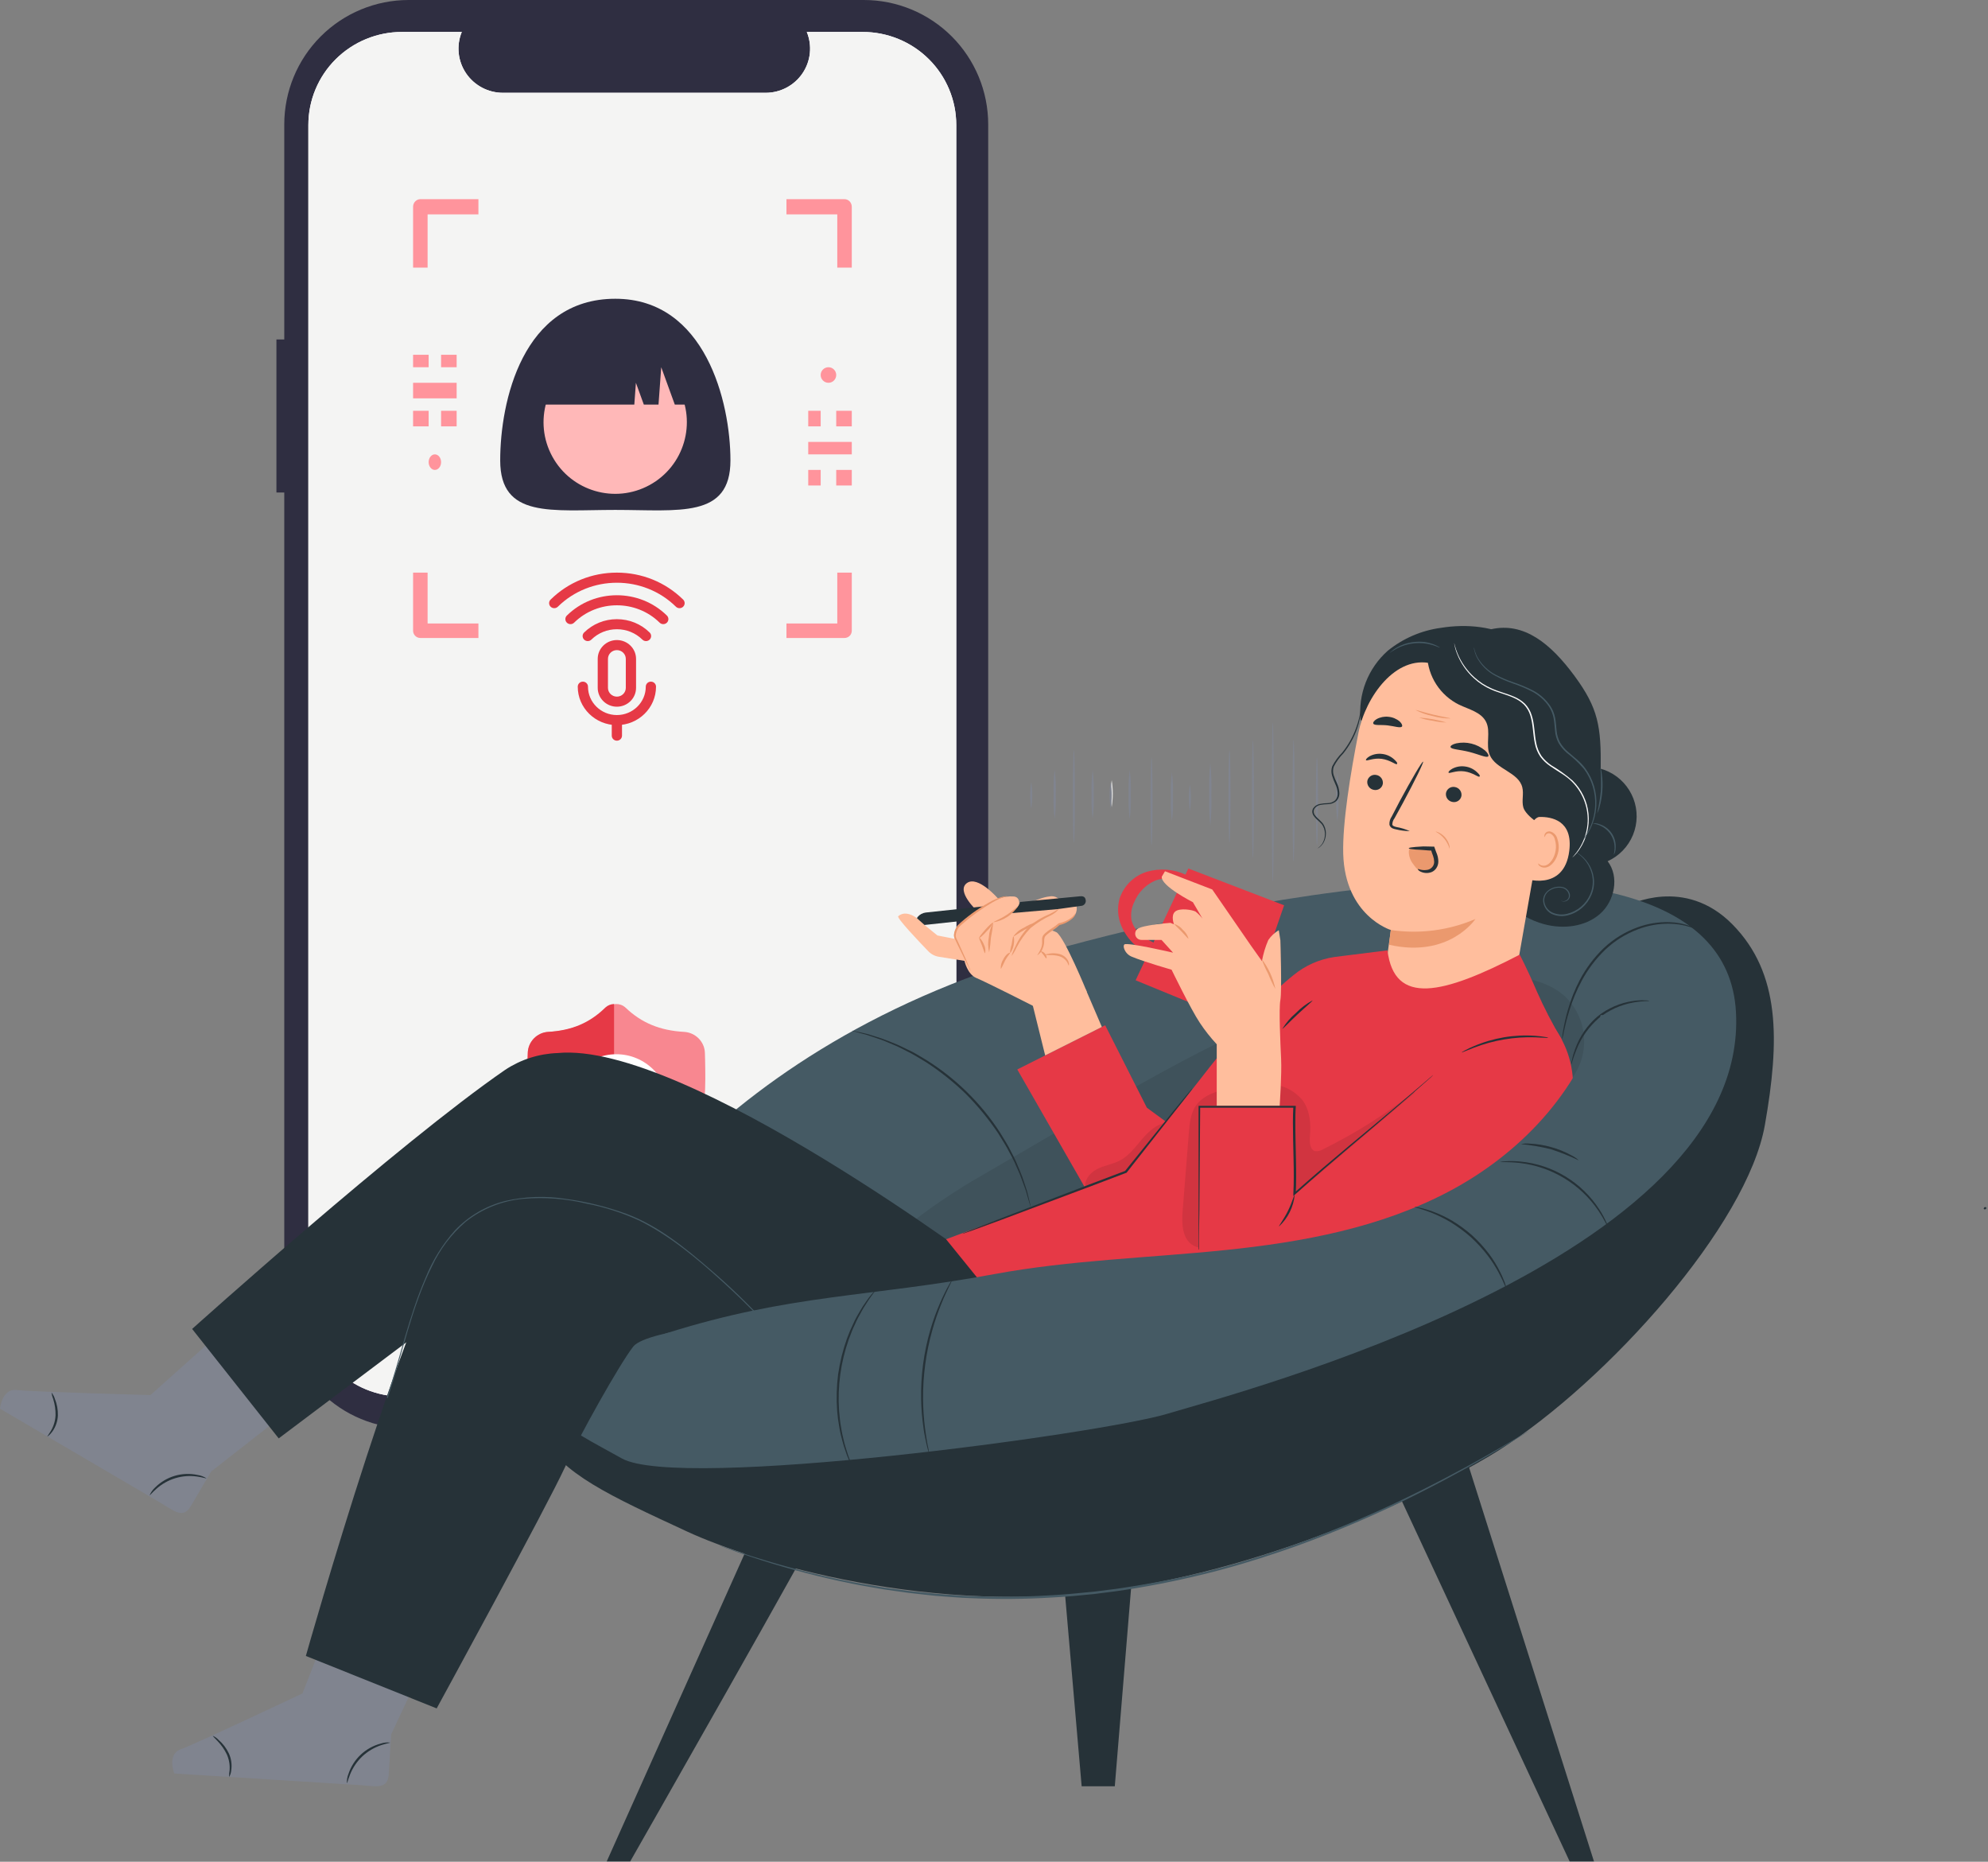 <svg width="408" height="382" viewBox="0 0 408 382" fill="none" xmlns="http://www.w3.org/2000/svg">
<rect x="0" y="0" width="408" height="382" fill="#808080" stroke="none"/>
<path d="M85.759 199.454C86.181 199.161 86.496 198.846 86.696 198.518Z" fill="white"/>
<path d="M61.692 188.218H68.171C68.231 188.219 68.291 188.198 68.339 188.159C68.388 188.119 68.423 188.064 68.439 188L70.157 181.262L71.667 187.572C71.683 187.638 71.719 187.695 71.768 187.737C71.818 187.778 71.879 187.801 71.941 187.801V187.801L80.808 187.56C80.845 187.559 80.881 187.551 80.914 187.535C80.948 187.519 80.978 187.496 81.003 187.467C81.028 187.438 81.047 187.405 81.06 187.368C81.073 187.331 81.078 187.292 81.077 187.252C81.076 187.173 81.045 187.098 80.993 187.043C80.941 186.988 80.87 186.957 80.797 186.957L72.154 187.192L70.436 180.013C70.421 179.949 70.387 179.892 70.338 179.852C70.289 179.811 70.229 179.789 70.168 179.79V179.79C70.106 179.789 70.046 179.811 69.998 179.852C69.949 179.892 69.914 179.949 69.899 180.013L67.958 187.614H61.692C61.618 187.614 61.547 187.646 61.495 187.703C61.442 187.759 61.413 187.836 61.413 187.916C61.413 187.956 61.42 187.995 61.434 188.031C61.448 188.068 61.469 188.101 61.495 188.129C61.52 188.157 61.551 188.18 61.585 188.195C61.619 188.21 61.656 188.218 61.692 188.218Z" fill="white"/>
<path d="M56.731 69.65H58.34V25.534C58.34 18.762 61.029 12.267 65.816 7.479C70.602 2.69 77.094 8.54485e-06 83.862 0H177.288C180.639 -8.46181e-06 183.958 0.66 187.055 1.944C190.151 3.227 192.965 5.108 195.335 7.479C197.705 9.85 199.585 12.664 200.867 15.762C202.15 18.86 202.81 22.18 202.81 25.534V267.562C202.81 270.915 202.15 274.235 200.867 277.333C199.585 280.431 197.705 283.246 195.335 285.617C192.965 287.988 190.151 289.869 187.055 291.152C183.958 292.435 180.64 293.095 177.288 293.095H83.862C77.094 293.095 70.602 290.405 65.816 285.617C61.029 280.828 58.34 274.334 58.34 267.562V101.053H56.731L56.731 69.65Z" fill="#2F2E41"/>
<path d="M82.486 6.555H94.771C94.206 7.931 93.991 9.425 94.143 10.903C94.296 12.382 94.812 13.801 95.647 15.035C96.481 16.268 97.608 17.279 98.928 17.978C100.248 18.677 101.721 19.043 103.217 19.043H157.135C158.631 19.043 160.103 18.677 161.424 17.978C162.744 17.279 163.871 16.268 164.705 15.035C165.54 13.801 166.056 12.382 166.208 10.903C166.361 9.425 166.145 7.931 165.58 6.555H177.055C182.147 6.555 187.031 8.565 190.632 12.143C194.232 15.721 196.255 20.575 196.255 25.635V267.46C196.255 269.966 195.759 272.447 194.794 274.762C193.829 277.077 192.415 279.18 190.632 280.952C188.849 282.724 186.732 284.129 184.403 285.088C182.073 286.047 179.576 286.54 177.055 286.54H82.486C79.965 286.54 77.468 286.047 75.138 285.088C72.809 284.129 70.692 282.724 68.909 280.952C67.126 279.18 65.712 277.077 64.747 274.762C63.782 272.447 63.286 269.966 63.286 267.46V267.46V25.635C63.286 23.129 63.782 20.648 64.747 18.333C65.712 16.018 67.126 13.915 68.909 12.143C70.692 10.371 72.809 8.966 75.138 8.007C77.468 7.048 79.965 6.555 82.486 6.555V6.555Z" fill="white"/>
<path d="M82.486 6.555H94.771C94.206 7.931 93.991 9.425 94.143 10.903C94.296 12.382 94.812 13.801 95.647 15.035C96.481 16.268 97.608 17.279 98.928 17.978C100.248 18.677 101.721 19.043 103.217 19.043H157.135C158.631 19.043 160.103 18.677 161.424 17.978C162.744 17.279 163.871 16.268 164.705 15.035C165.54 13.801 166.056 12.382 166.208 10.903C166.361 9.425 166.145 7.931 165.58 6.555H177.055C182.147 6.555 187.031 8.565 190.632 12.143C194.232 15.721 196.255 20.575 196.255 25.635V267.46C196.255 269.966 195.759 272.447 194.794 274.762C193.829 277.077 192.415 279.18 190.632 280.952C188.849 282.724 186.732 284.129 184.403 285.088C182.073 286.047 179.576 286.54 177.055 286.54H82.486C79.965 286.54 77.468 286.047 75.138 285.088C72.809 284.129 70.692 282.724 68.909 280.952C67.126 279.18 65.712 277.077 64.747 274.762C63.782 272.447 63.286 269.966 63.286 267.46V267.46V25.635C63.286 23.129 63.782 20.648 64.747 18.333C65.712 16.018 67.126 13.915 68.909 12.143C70.692 10.371 72.809 8.966 75.138 8.007C77.468 7.048 79.965 6.555 82.486 6.555V6.555Z" fill="#F4F4F3"/>
<path d="M102.657 94.471C102.657 106.434 113.235 104.625 126.283 104.625C139.332 104.625 149.91 106.434 149.91 94.471C149.91 82.507 144.743 61.301 126.283 61.301C107.188 61.301 102.657 82.507 102.657 94.471Z" fill="#2F2E41"/>
<path d="M113.355 93.679C109.459 86.557 112.078 77.628 119.204 73.735C126.331 69.841 135.266 72.459 139.161 79.581C143.057 86.703 140.438 95.632 133.312 99.525C126.185 103.418 117.25 100.801 113.355 93.679Z" fill="#FFB8B8"/>
<path d="M144.802 83.012H138.49L135.705 75.349L135.148 83.012H132.132L130.507 78.542L130.182 83.012H107.766C107.766 78.609 109.546 74.386 112.714 71.272C115.882 68.159 120.179 66.409 124.659 66.409H127.908C132.389 66.409 136.686 68.159 139.854 71.272C143.022 74.386 144.802 78.609 144.802 83.012Z" fill="#2F2E41"/>
<path d="M170.025 78.542C169.143 78.542 168.428 77.827 168.428 76.945C168.428 76.064 169.143 75.349 170.025 75.349C170.906 75.349 171.621 76.064 171.621 76.945C171.621 77.827 170.906 78.542 170.025 78.542Z" fill="#FF949C"/>
<path d="M89.248 96.421C88.543 96.421 87.971 95.707 87.971 94.825C87.971 93.943 88.543 93.228 89.248 93.228C89.953 93.228 90.525 93.943 90.525 94.825C90.525 95.707 89.953 96.421 89.248 96.421Z" fill="#FF949C"/>
<path d="M171.834 43.989H161.404V40.867H173.324C173.719 40.867 174.098 41.032 174.377 41.324C174.656 41.617 174.813 42.014 174.813 42.428V54.915H171.834V43.989Z" fill="#FF949C"/>
<path d="M86.268 40.867H98.188V43.989H87.758V54.915H84.778V42.428C84.778 42.014 84.935 41.617 85.215 41.324C85.494 41.032 85.873 40.867 86.268 40.867V40.867Z" fill="#FF949C"/>
<path d="M171.834 117.493H174.814V129.413C174.814 129.808 174.657 130.187 174.378 130.467C174.098 130.746 173.719 130.903 173.324 130.903H161.404V127.923H171.834V117.493Z" fill="#FF949C"/>
<path d="M87.758 127.923H98.188V130.903H86.268C85.873 130.903 85.494 130.746 85.215 130.467C84.935 130.187 84.778 129.808 84.778 129.413V117.493H87.758V127.923Z" fill="#FF949C"/>
<path d="M174.814 84.289H171.621V87.481H174.814V84.289Z" fill="#FF949C"/>
<path d="M87.971 84.289H84.778V87.481H87.971V84.289Z" fill="#FF949C"/>
<path d="M93.718 78.542H84.778V81.734H93.718V78.542Z" fill="#FF949C"/>
<path d="M93.718 72.795H90.525V75.349H93.718V72.795Z" fill="#FF949C"/>
<path d="M87.971 72.795H84.778V75.349H87.971V72.795Z" fill="#FF949C"/>
<path d="M174.814 90.674H165.874V93.228H174.814V90.674Z" fill="#FF949C"/>
<path d="M174.814 96.421H171.621V99.614H174.814V96.421Z" fill="#FF949C"/>
<path d="M168.429 96.421H165.875V99.614H168.429V96.421Z" fill="#FF949C"/>
<path d="M168.429 84.289H165.875V87.481H168.429V84.289Z" fill="#FF949C"/>
<path d="M93.718 84.289H90.525V87.481H93.718V84.289Z" fill="#FF949C"/>
<g clip-path="url(#clip0)">
<path d="M119.622 139.862C120.203 139.862 120.674 140.324 120.674 140.894C120.674 144.105 123.334 146.716 126.603 146.716C129.873 146.716 132.533 144.105 132.533 140.894C132.533 140.324 133.004 139.862 133.584 139.862C134.165 139.862 134.636 140.324 134.636 140.894C134.636 145.243 131.032 148.781 126.603 148.781C122.174 148.781 118.571 145.243 118.571 140.894C118.571 140.324 119.042 139.862 119.622 139.862Z" fill="#E63946"/>
<path d="M126.603 131.328C128.773 131.328 130.538 133.061 130.538 135.19V141.14C130.538 143.27 128.773 145.003 126.603 145.003C124.434 145.003 122.669 143.27 122.669 141.14V135.19C122.669 133.061 124.434 131.328 126.603 131.328ZM124.772 141.14C124.772 142.131 125.594 142.938 126.603 142.938C127.613 142.938 128.435 142.131 128.435 141.14V135.19C128.435 134.199 127.613 133.393 126.603 133.393C125.594 133.393 124.772 134.199 124.772 135.19V141.14Z" fill="#E63946"/>
<path d="M126.603 146.716C127.184 146.716 127.655 147.178 127.655 147.748V150.943C127.655 151.513 127.184 151.975 126.603 151.975C126.023 151.975 125.552 151.513 125.552 150.943V147.748C125.552 147.178 126.023 146.716 126.603 146.716Z" fill="#E63946"/>
<path d="M119.88 129.778C121.676 128.015 124.064 127.044 126.603 127.044C129.143 127.044 131.53 128.015 133.326 129.778C133.736 130.181 133.736 130.835 133.326 131.238C132.915 131.641 132.249 131.641 131.839 131.238C130.44 129.865 128.581 129.109 126.603 129.109C124.625 129.109 122.766 129.865 121.367 131.238C121.162 131.44 120.893 131.54 120.624 131.54C120.355 131.54 120.086 131.44 119.88 131.238C119.47 130.835 119.47 130.181 119.88 129.778Z" fill="#E63946"/>
<path d="M116.339 126.301C121.999 120.744 131.208 120.744 136.868 126.301C137.278 126.704 137.278 127.358 136.868 127.761C136.457 128.164 135.791 128.164 135.381 127.761C130.541 123.009 122.666 123.009 117.826 127.761C117.621 127.962 117.352 128.063 117.082 128.063C116.813 128.063 116.544 127.962 116.339 127.761C115.928 127.358 115.928 126.704 116.339 126.301Z" fill="#E63946"/>
<path d="M113.002 123.025C116.635 119.458 121.466 117.493 126.604 117.493C131.741 117.493 136.572 119.458 140.205 123.025C140.615 123.428 140.615 124.082 140.205 124.485C139.794 124.888 139.128 124.888 138.718 124.485C132.038 117.926 121.169 117.926 114.489 124.485C114.284 124.686 114.015 124.787 113.746 124.787C113.477 124.787 113.208 124.686 113.002 124.485C112.592 124.082 112.592 123.428 113.002 123.025Z" fill="#E63946"/>
</g>
<path d="M110.162 234.149C111.315 237.219 113.058 239.888 115.344 242.081C117.946 244.578 121.354 246.562 125.472 247.977C125.607 248.023 125.748 248.061 125.889 248.089C126.076 248.126 126.267 248.145 126.456 248.148H126.493C126.694 248.148 126.896 248.128 127.097 248.089C127.238 248.061 127.377 248.023 127.512 247.978C131.635 246.565 135.046 244.582 137.651 242.085C139.938 239.892 141.681 237.225 142.832 234.155C144.925 228.574 144.806 222.426 144.71 217.485L144.708 217.409C144.689 217.001 144.677 216.573 144.67 216.099C144.635 213.776 142.755 211.854 140.39 211.724C135.459 211.454 131.645 209.874 128.386 206.752L128.357 206.727C127.816 206.239 127.134 206 126.456 206.01C125.801 206.018 125.15 206.257 124.628 206.727L124.6 206.752C121.34 209.874 117.526 211.454 112.595 211.724C110.23 211.854 108.35 213.776 108.315 216.099C108.308 216.576 108.296 217.004 108.277 217.409L108.276 217.441C108.18 222.391 108.062 228.552 110.162 234.149Z" fill="#F88790"/>
<path d="M110.117 234.149C111.242 237.219 112.944 239.888 115.176 242.081C117.717 244.578 121.043 246.562 125.064 247.977C125.196 248.023 125.334 248.061 125.472 248.089C125.655 248.126 125.841 248.145 126.025 248.148V206.01C125.386 206.018 124.75 206.257 124.24 206.726L124.213 206.752C121.03 209.874 117.306 211.454 112.492 211.724C110.183 211.854 108.348 213.776 108.313 216.099C108.307 216.576 108.294 217.004 108.276 217.409L108.275 217.441C108.181 222.391 108.066 228.552 110.117 234.149Z" fill="#E63946"/>
<path d="M115.724 227.079C115.724 233.003 120.535 237.826 126.455 237.847H126.493C132.43 237.847 137.262 233.016 137.262 227.079C137.262 221.141 132.43 216.31 126.493 216.31H126.455C120.535 216.331 115.724 221.154 115.724 227.079Z" fill="white"/>
<path d="M120.797 225.964L125.896 230.811L126.998 231.858C127.259 232.105 127.6 232.229 127.941 232.229C128.282 232.229 128.623 232.105 128.884 231.858L131.253 229.606C131.774 229.111 131.774 228.309 131.253 227.814C130.733 227.319 129.889 227.319 129.368 227.814L127.941 229.171L122.682 224.173C122.161 223.677 121.317 223.677 120.797 224.173C120.277 224.667 120.277 225.47 120.797 225.964Z" fill="#2F2E41"/>
<path d="M261.213 148.207C261.096 148.207 261.003 155.536 261.003 164.578C261.003 173.62 261.096 180.941 261.213 180.941C261.331 180.941 261.432 173.62 261.432 164.578C261.432 155.536 261.339 148.207 261.213 148.207Z" fill="#80848F"/>
<path d="M265.479 151.801C265.361 151.801 265.269 157.4 265.269 164.301C265.269 171.202 265.361 176.794 265.479 176.794C265.596 176.794 265.697 171.202 265.697 164.301C265.697 157.4 265.604 151.801 265.479 151.801Z" fill="#80848F"/>
<path d="M270.281 155.377C270.163 155.377 270.062 159.423 270.062 164.427C270.062 169.431 270.163 173.469 270.281 173.469C270.398 173.469 270.499 169.422 270.499 164.427C270.499 159.432 270.407 155.377 270.281 155.377Z" fill="#80848F"/>
<path d="M274.47 158.449C274.255 160.119 274.182 161.804 274.252 163.487C274.181 165.169 274.254 166.854 274.47 168.524C274.685 166.854 274.758 165.169 274.688 163.487C274.758 161.804 274.684 160.119 274.47 158.449V158.449Z" fill="#80848F"/>
<path d="M278.164 160.918C277.872 162.753 277.872 164.623 278.164 166.459C278.455 164.623 278.455 162.753 278.164 160.918Z" fill="#E0E0E0"/>
<path d="M282.345 157.963C282.135 159.633 282.065 161.318 282.135 163C282.065 164.682 282.135 166.367 282.345 168.037C282.565 166.368 282.638 164.682 282.563 163C282.638 161.318 282.565 159.632 282.345 157.963V157.963Z" fill="#E0E0E0"/>
<path d="M286.282 153.941C286.156 153.941 286.064 158.181 286.064 163.42C286.064 168.658 286.156 172.898 286.282 172.898C286.408 172.898 286.492 168.658 286.492 163.42C286.492 158.181 286.408 153.941 286.282 153.941Z" fill="#E0E0E0"/>
<path d="M236.33 155.377C236.212 155.377 236.111 159.423 236.111 164.427C236.111 169.431 236.212 173.469 236.33 173.469C236.447 173.469 236.548 169.422 236.548 164.427C236.548 159.432 236.447 155.377 236.33 155.377Z" fill="#80848F"/>
<path d="M240.519 158.449C240.3 160.119 240.226 161.804 240.301 163.487C240.226 165.169 240.299 166.854 240.519 168.524C240.729 166.854 240.799 165.169 240.729 163.487C240.799 161.805 240.728 160.12 240.519 158.449V158.449Z" fill="#80848F"/>
<path d="M244.205 160.918C243.925 162.754 243.925 164.622 244.205 166.459C244.496 164.623 244.496 162.753 244.205 160.918Z" fill="#80848F"/>
<path d="M248.394 156.46C248.178 158.627 248.105 160.806 248.175 162.983C248.105 165.16 248.178 167.339 248.394 169.506C248.61 167.339 248.683 165.16 248.612 162.983C248.683 160.806 248.61 158.627 248.394 156.46Z" fill="#80848F"/>
<path d="M252.331 153.941C252.213 153.941 252.121 158.181 252.121 163.42C252.121 168.658 252.213 172.898 252.331 172.898C252.449 172.898 252.549 168.658 252.549 163.42C252.549 158.181 252.457 153.941 252.331 153.941Z" fill="#80848F"/>
<path d="M257.133 151.926C257.016 151.926 256.923 157.333 256.923 163.99C256.923 170.648 257.016 176.055 257.133 176.055C257.251 176.055 257.352 170.656 257.352 163.99C257.352 157.324 257.259 151.926 257.133 151.926Z" fill="#80848F"/>
<path d="M231.855 168.054C232.07 166.384 232.143 164.699 232.073 163.016C232.143 161.334 232.07 159.649 231.855 157.979C231.639 159.649 231.566 161.334 231.636 163.016C231.566 164.699 231.639 166.384 231.855 168.054V168.054Z" fill="#80848F"/>
<path d="M228.161 165.594C228.452 163.758 228.452 161.888 228.161 160.053C227.87 161.888 227.87 163.758 228.161 165.594V165.594Z" fill="#E0E0E0"/>
<path d="M290.144 157.963C289.929 159.633 289.856 161.318 289.926 163C289.856 164.682 289.929 166.367 290.144 168.037C290.36 166.367 290.433 164.682 290.362 163C290.433 161.318 290.36 159.633 290.144 157.963V157.963Z" fill="#E0E0E0"/>
<path d="M293.838 160.423C293.547 162.258 293.547 164.128 293.838 165.964C294.129 164.128 294.129 162.258 293.838 160.423V160.423Z" fill="#E0E0E0"/>
<path d="M297.524 157.963C297.308 159.633 297.235 161.318 297.305 163C297.235 164.682 297.308 166.367 297.524 168.037C297.739 166.367 297.812 164.682 297.742 163C297.812 161.318 297.739 159.633 297.524 157.963V157.963Z" fill="#E0E0E0"/>
<path d="M301.461 153.941C301.343 153.941 301.243 158.181 301.243 163.42C301.243 168.658 301.343 172.898 301.461 172.898C301.578 172.898 301.679 168.658 301.679 163.42C301.679 158.181 301.578 153.941 301.461 153.941Z" fill="#E0E0E0"/>
<path d="M305.323 157.963C305.103 159.632 305.029 161.318 305.105 163C305.029 164.682 305.103 166.368 305.323 168.037C305.533 166.367 305.603 164.682 305.533 163C305.603 161.318 305.533 159.633 305.323 157.963V157.963Z" fill="#E0E0E0"/>
<path d="M309.017 160.423C308.726 162.258 308.726 164.128 309.017 165.964C309.297 164.127 309.297 162.259 309.017 160.423V160.423Z" fill="#E0E0E0"/>
<path d="M216.45 157.963C216.24 159.633 216.17 161.318 216.24 163C216.17 164.682 216.24 166.367 216.45 168.037C216.67 166.368 216.743 164.682 216.668 163C216.743 161.318 216.67 159.632 216.45 157.963V157.963Z" fill="#80848F"/>
<path d="M220.396 153.941C220.27 153.941 220.177 158.181 220.177 163.42C220.177 168.658 220.27 172.898 220.396 172.898C220.522 172.898 220.605 168.658 220.605 163.42C220.605 158.181 220.513 153.941 220.396 153.941Z" fill="#80848F"/>
<path d="M224.249 157.963C224.034 159.633 223.961 161.318 224.031 163C223.961 164.682 224.034 166.367 224.249 168.037C224.464 166.367 224.537 164.682 224.467 163C224.537 161.318 224.464 159.633 224.249 157.963V157.963Z" fill="#80848F"/>
<path d="M227.943 160.423C227.652 162.258 227.652 164.128 227.943 165.964C228.234 164.128 228.234 162.258 227.943 160.423V160.423Z" fill="#80848F"/>
<path d="M211.639 160.423C211.348 162.258 211.348 164.128 211.639 165.964C211.93 164.128 211.93 162.258 211.639 160.423V160.423Z" fill="#80848F"/>
<path d="M232.812 317.642L228.791 366.52H221.99L217.961 319.993L232.812 317.642Z" fill="#263238"/>
<path d="M334.136 185.776C334.136 185.776 345.705 179.664 355.561 189.68C365.417 199.696 365.266 213.464 362.21 230.817C358.626 251.327 329.939 283.397 307.607 297.577C298.456 303.378 266.26 320.438 229.799 326.038C191.44 331.914 154.24 320.362 141.101 314.284C125.033 306.829 115.328 302.472 110.878 294.261C105.984 285.244 110.878 283.507 110.878 283.507L334.136 185.776Z" fill="#263238"/>
<path d="M221.361 193.525C221.361 193.525 353.504 156.896 356.275 207.671C359.045 258.447 253.406 285.916 239.579 290.08C225.752 294.244 139.456 305.897 127.61 299.24C115.764 292.582 106.621 289.249 112.968 275.514C119.315 261.78 145.391 212.709 221.361 193.525Z" fill="#455A64"/>
<g opacity="0.3">
<path opacity="0.3" d="M182.18 256.44C182.465 252.956 196.452 244.141 199.449 242.378C209.137 236.728 218.825 231.078 228.572 225.528C240.947 218.493 253.49 211.592 266.855 206.681C280.221 201.769 294.56 198.881 308.723 200.132C313.131 200.519 317.74 201.408 321.064 204.33C323.36 206.473 324.785 209.386 325.067 212.513C325.349 215.641 324.468 218.762 322.592 221.28L314.91 223.06C304.886 230.616 294.72 238.432 282.907 242.747C270.02 247.457 255.975 247.785 242.61 250.975C229.244 254.165 215.912 260.453 202.312 258.279C199.984 258.015 197.753 257.197 195.805 255.894C193.933 254.484 182.003 258.766 182.18 256.44Z" fill="black"/>
</g>
<path d="M297.935 289.845L327.134 381.934H322.139L283.101 298.123L297.935 289.845Z" fill="#263238"/>
<path d="M169.167 310.985C168.462 313.335 129.339 381.934 129.339 381.934H124.52L158.186 306.812L169.167 310.985Z" fill="#263238"/>
<path d="M147.625 317.105C147.625 317.105 147.767 317.172 148.044 317.273L149.279 317.735C150.378 318.121 151.973 318.734 154.072 319.414C159.992 321.382 166.011 323.035 172.106 324.367C174.036 324.77 176.051 325.207 178.184 325.559L181.424 326.122L184.783 326.592C187.074 326.953 189.467 327.138 191.927 327.431C193.153 327.549 194.446 327.616 195.671 327.717C196.897 327.818 198.232 327.893 199.533 327.927C204.986 328.167 210.448 328.119 215.896 327.784C218.733 327.65 221.613 327.356 224.526 327.07L228.925 326.508C230.403 326.323 231.872 326.055 233.358 325.828C239.302 324.837 245.053 323.57 250.535 322.109C256.017 320.648 261.239 318.944 266.15 317.197C274.84 314.052 283.33 310.379 291.572 306.2C298.615 302.631 304.165 299.483 307.943 297.208C309.848 296.091 311.301 295.16 312.275 294.555L313.391 293.858L313.769 293.606C313.633 293.668 313.501 293.738 313.374 293.816L312.233 294.48C311.225 295.059 309.773 295.966 307.859 297.057C304.047 299.282 298.481 302.396 291.437 305.922C283.187 310.06 274.698 313.704 266.016 316.836C261.105 318.574 255.942 320.245 250.426 321.714C244.91 323.183 239.269 324.367 233.308 325.349C231.822 325.568 230.353 325.845 228.883 326.029L224.501 326.583C221.588 326.869 218.717 327.163 215.887 327.305C210.454 327.649 205.006 327.705 199.567 327.473C198.266 327.473 196.981 327.364 195.722 327.272C194.462 327.18 193.203 327.112 191.977 327.003C189.526 326.735 187.133 326.558 184.841 326.206L181.483 325.752L178.243 325.198C176.119 324.871 174.095 324.434 172.173 324.04C164.457 322.411 158.346 320.589 154.139 319.263C152.041 318.591 150.429 318.012 149.329 317.651L148.078 317.231L147.625 317.105Z" fill="#455A64"/>
<path d="M348.467 190.746C348.353 190.663 348.229 190.595 348.097 190.545C347.736 190.356 347.363 190.19 346.981 190.05C345.573 189.532 344.09 189.249 342.59 189.21C340.356 189.146 338.13 189.511 336.033 190.285C333.461 191.224 331.107 192.678 329.115 194.558C327.151 196.453 325.502 198.649 324.229 201.064C323.202 203.032 322.378 205.1 321.77 207.235C321.355 208.667 321.024 210.122 320.779 211.592C320.687 212.113 320.645 212.524 320.603 212.801C320.58 212.94 320.58 213.082 320.603 213.221C320.76 212.698 320.884 212.165 320.972 211.626C321.19 210.601 321.534 209.107 322.089 207.327C322.728 205.226 323.571 203.193 324.607 201.257C325.875 198.892 327.503 196.74 329.434 194.877C331.369 193.042 333.653 191.614 336.151 190.679C338.198 189.897 340.374 189.507 342.565 189.529C344.041 189.54 345.508 189.775 346.914 190.226C347.921 190.545 348.408 190.788 348.467 190.746Z" fill="#263238"/>
<path d="M338.535 205.354C338.245 205.28 337.945 205.246 337.645 205.253C336.829 205.217 336.011 205.26 335.202 205.379C332.507 205.758 329.965 206.86 327.848 208.57C325.783 210.341 324.212 212.617 323.289 215.177C322.998 215.935 322.767 216.716 322.601 217.511C322.519 217.8 322.477 218.1 322.475 218.401C322.55 218.401 322.794 217.167 323.575 215.286C324.561 212.827 326.121 210.639 328.125 208.905C330.191 207.249 332.643 206.143 335.253 205.69C337.251 205.329 338.535 205.438 338.535 205.354Z" fill="#263238"/>
<path d="M174.825 211.474C174.995 211.553 175.172 211.612 175.354 211.651L176.874 212.07L177.974 212.364C178.377 212.482 178.813 212.641 179.258 212.792C180.173 213.12 181.239 213.43 182.356 213.943L184.119 214.69C184.732 214.958 185.336 215.303 185.983 215.622C187.284 216.235 188.585 217.057 189.971 217.888C192.915 219.795 195.668 221.982 198.19 224.42C200.665 226.905 202.897 229.62 204.856 232.53C205.695 233.898 206.535 235.183 207.181 236.476C207.517 237.114 207.87 237.718 208.138 238.323C208.407 238.927 208.676 239.523 208.919 240.077C209.448 241.186 209.759 242.243 210.12 243.158C210.279 243.612 210.447 243.998 210.573 244.435C210.699 244.871 210.791 245.199 210.884 245.526L211.328 247.046C211.373 247.225 211.435 247.399 211.513 247.566C211.497 247.381 211.463 247.199 211.412 247.02C211.32 246.626 211.194 246.114 211.051 245.484L210.774 244.376C210.657 243.973 210.497 243.536 210.346 243.075C210.024 242.016 209.643 240.976 209.204 239.96L208.449 238.18C208.18 237.567 207.828 236.954 207.509 236.308C206.879 234.998 206.039 233.697 205.191 232.303C201.318 226.355 196.199 221.32 190.189 217.544C188.787 216.705 187.469 215.865 186.151 215.294C185.496 214.984 184.883 214.648 184.262 214.388L182.474 213.657C181.447 213.239 180.399 212.874 179.334 212.566C178.872 212.423 178.435 212.272 178.032 212.163L176.916 211.903L175.371 211.567C175.194 211.514 175.01 211.483 174.825 211.474Z" fill="#263238"/>
<path d="M308.303 162.261C310.163 160.105 312.526 158.441 315.182 157.416C317.838 156.391 320.706 156.036 323.532 156.384L322.693 157.82C325.156 157.038 327.825 157.226 330.154 158.347C332.482 159.468 334.295 161.436 335.221 163.849C336.146 166.262 336.115 168.937 335.133 171.328C334.151 173.718 332.292 175.643 329.938 176.709C332.398 179.908 331.374 184.928 328.318 187.564C325.262 190.201 320.762 190.679 316.875 189.621C314.12 188.87 311.599 187.437 309.544 185.455C307.488 183.472 305.965 181.005 305.114 178.279C304.264 175.553 304.113 172.657 304.676 169.858C305.239 167.058 306.498 164.446 308.337 162.261H308.303Z" fill="#263238"/>
<path d="M318.898 151.716C318.428 149.324 319.192 146.864 319.259 144.421C319.41 139.048 316.01 133.935 311.368 131.223C306.725 128.511 301.041 127.966 295.727 128.822C291.726 129.357 287.95 130.984 284.813 133.523C282.818 135.29 281.272 137.505 280.303 139.987C279.334 142.468 278.969 145.145 279.239 147.796L306.767 148.501C308.925 151.019 311.133 153.538 313.987 155.259C314.802 155.797 315.742 156.115 316.716 156.183C317.202 156.211 317.686 156.097 318.109 155.856C318.532 155.615 318.877 155.256 319.1 154.823C319.536 153.865 319.1 152.757 318.898 151.716Z" fill="#263238"/>
<path d="M316.506 145.143L293.838 136.143C286.459 134.363 280.263 142.918 278.794 150.365C277.165 158.642 275.503 168.834 275.671 175.173C276.04 187.959 285.443 190.822 285.443 190.822C285.443 190.822 283.353 205.866 282.799 210.425C290.64 215.798 300.244 210.056 309.773 207.487L319.847 150.129C320.017 149.031 319.768 147.908 319.149 146.984C318.53 146.061 317.587 145.403 316.506 145.143Z" fill="#FFBE9D"/>
<path d="M280.616 160.246C280.56 160.663 280.667 161.086 280.916 161.426C281.165 161.765 281.536 161.995 281.951 162.068C282.153 162.112 282.361 162.115 282.564 162.076C282.768 162.038 282.961 161.96 283.133 161.845C283.305 161.731 283.453 161.583 283.567 161.411C283.681 161.239 283.76 161.045 283.798 160.842C283.858 160.424 283.754 159.999 283.506 159.657C283.258 159.316 282.887 159.084 282.471 159.012C282.268 158.969 282.059 158.967 281.855 159.006C281.651 159.045 281.457 159.125 281.284 159.24C281.112 159.355 280.964 159.503 280.849 159.675C280.734 159.848 280.655 160.042 280.616 160.246V160.246Z" fill="#263238"/>
<path d="M280.347 155.973C280.523 156.208 281.858 155.469 283.587 155.704C285.317 155.939 286.467 156.963 286.677 156.779C286.887 156.594 286.635 156.292 286.131 155.822C285.455 155.199 284.6 154.806 283.688 154.697C282.789 154.577 281.875 154.745 281.077 155.175C280.498 155.511 280.263 155.864 280.347 155.973Z" fill="#263238"/>
<path d="M296.76 162.723C296.699 163.14 296.804 163.563 297.052 163.904C297.3 164.244 297.671 164.474 298.086 164.545C298.288 164.589 298.497 164.591 298.7 164.553C298.903 164.515 299.097 164.437 299.269 164.322C299.441 164.208 299.589 164.06 299.703 163.888C299.817 163.716 299.895 163.522 299.933 163.319C299.994 162.901 299.89 162.476 299.642 162.134C299.394 161.792 299.023 161.561 298.607 161.489C298.404 161.445 298.195 161.442 297.991 161.481C297.788 161.52 297.594 161.599 297.422 161.714C297.249 161.829 297.102 161.978 296.988 162.151C296.874 162.324 296.797 162.519 296.76 162.723Z" fill="#263238"/>
<path d="M297.297 158.542C297.465 158.777 298.8 158.038 300.529 158.273C302.259 158.508 303.409 159.532 303.627 159.348C303.845 159.163 303.577 158.861 303.073 158.391C302.398 157.767 301.543 157.373 300.63 157.266C299.734 157.145 298.822 157.313 298.027 157.744C297.44 158.08 297.196 158.432 297.297 158.542Z" fill="#263238"/>
<path d="M289.33 170.53C288.454 170.136 287.531 169.854 286.585 169.691C286.157 169.59 285.745 169.447 285.745 169.137C285.768 168.676 285.932 168.233 286.215 167.869L287.962 164.679C290.405 160.137 292.243 156.376 292.059 156.283C291.874 156.191 289.741 159.793 287.298 164.334L285.619 167.55C285.276 168.04 285.113 168.633 285.158 169.229C285.201 169.392 285.281 169.544 285.392 169.672C285.502 169.8 285.64 169.901 285.796 169.968C286.032 170.069 286.28 170.139 286.534 170.178C287.449 170.405 288.387 170.523 289.33 170.53Z" fill="#263238"/>
<path d="M285.443 190.822C291.328 191.689 297.338 190.908 302.805 188.563C302.805 188.563 297.448 196.673 285.065 193.844L285.443 190.822Z" fill="#EB996E"/>
<path d="M297.692 153.278C297.801 153.773 299.556 153.773 301.554 154.285C303.552 154.797 305.113 155.57 305.441 155.183C305.584 154.999 305.365 154.52 304.761 153.974C303.953 153.307 303.005 152.83 301.988 152.579C300.971 152.327 299.91 152.308 298.884 152.522C298.036 152.724 297.65 153.043 297.692 153.278Z" fill="#263238"/>
<path d="M281.85 148.484C282.102 148.912 283.344 148.669 284.78 148.837C286.215 149.004 287.391 149.449 287.726 149.072C287.869 148.895 287.726 148.476 287.256 148.031C286.606 147.483 285.803 147.149 284.956 147.074C284.114 146.976 283.263 147.143 282.521 147.552C281.959 147.888 281.741 148.274 281.85 148.484Z" fill="#263238"/>
<path d="M306.045 129.107L292.898 134.514C292.981 136.626 293.633 138.677 294.784 140.45C295.935 142.223 297.543 143.652 299.438 144.588C301.478 145.562 304.013 146.125 305.004 148.148C305.995 150.171 304.845 152.833 305.76 154.94C307.019 157.87 311.636 158.432 312.417 161.522C312.77 162.865 312.258 164.334 312.635 165.669C313.148 167.457 317.051 170.219 318.89 169.926C320.729 169.632 322.584 171.412 323.398 169.926C323.398 169.926 328.436 166.442 328.519 157.752C328.603 149.063 328.041 145.352 323.163 138.72C318.286 132.088 312.787 127.588 306.045 129.107Z" fill="#263238"/>
<path d="M313.5 170.639C313.626 169.707 314.994 167.651 315.935 167.625C318.453 167.567 322.852 168.356 322.063 174.602C320.997 183.148 312.635 180.311 312.652 180.067C312.669 179.824 313.063 173.855 313.5 170.639Z" fill="#FFBE9D"/>
<path d="M315.666 177.154C315.708 177.154 315.801 177.28 316.044 177.423C316.378 177.621 316.775 177.681 317.152 177.591C318.093 177.373 319.033 176.029 319.268 174.493C319.384 173.764 319.335 173.018 319.125 172.31C319.076 172.033 318.961 171.772 318.79 171.549C318.619 171.325 318.397 171.146 318.143 171.026C317.978 170.961 317.795 170.956 317.627 171.011C317.458 171.066 317.314 171.178 317.219 171.328C317.068 171.555 317.102 171.731 317.06 171.739C317.018 171.748 316.892 171.571 317.001 171.227C317.077 171.022 317.219 170.848 317.404 170.732C317.659 170.588 317.96 170.549 318.244 170.623C318.586 170.735 318.893 170.934 319.136 171.2C319.379 171.467 319.549 171.791 319.629 172.142C319.899 172.927 319.974 173.765 319.847 174.585C319.579 176.264 318.496 177.801 317.211 178.002C316.973 178.041 316.73 178.026 316.499 177.957C316.267 177.889 316.055 177.769 315.876 177.608C315.666 177.364 315.666 177.163 315.666 177.154Z" fill="#EB996E"/>
<path d="M270.39 174.09C270.506 174.045 270.616 173.986 270.718 173.914C271.01 173.7 271.266 173.439 271.473 173.141C271.796 172.661 272.003 172.112 272.078 171.538C272.196 170.772 272.064 169.989 271.7 169.305C271.297 168.524 270.441 168.037 269.886 167.29C269.74 167.113 269.647 166.899 269.617 166.672C269.588 166.444 269.623 166.213 269.719 166.005C269.85 165.789 270.026 165.602 270.234 165.457C270.442 165.313 270.679 165.213 270.928 165.166C271.482 165.063 272.043 165.007 272.607 164.998C273.227 164.984 273.823 164.749 274.286 164.335C274.505 164.094 274.67 163.809 274.77 163.499C274.87 163.189 274.903 162.861 274.865 162.538C274.817 161.895 274.652 161.266 274.378 160.683C274.107 160.132 273.877 159.562 273.69 158.978C273.532 158.427 273.546 157.842 273.732 157.299C274.249 156.292 274.918 155.369 275.713 154.562C276.937 153.026 277.893 151.295 278.542 149.441C278.969 148.196 279.251 146.906 279.382 145.596C279.382 145.134 279.449 144.757 279.449 144.53C279.463 144.404 279.463 144.278 279.449 144.152C279.449 144.152 279.398 144.664 279.273 145.588C279.086 146.88 278.766 148.149 278.315 149.374C277.651 151.198 276.689 152.9 275.469 154.411C274.645 155.237 273.954 156.186 273.421 157.224C273.211 157.83 273.194 158.487 273.371 159.104C273.553 159.711 273.781 160.303 274.051 160.876C274.314 161.427 274.473 162.022 274.521 162.63C274.553 162.911 274.526 163.196 274.442 163.466C274.359 163.737 274.219 163.987 274.034 164.2C273.615 164.568 273.08 164.776 272.523 164.788C271.959 164.797 271.397 164.856 270.844 164.964C270.561 165.02 270.293 165.132 270.057 165.296C269.82 165.459 269.619 165.669 269.467 165.913C269.337 166.172 269.293 166.466 269.341 166.752C269.389 167.016 269.501 167.264 269.668 167.474C270.289 168.314 271.121 168.734 271.498 169.456C271.848 170.099 271.986 170.837 271.893 171.563C271.832 172.114 271.649 172.645 271.356 173.116C271.091 173.493 270.765 173.822 270.39 174.09V174.09Z" fill="#263238"/>
<path d="M322.693 175.954C323.255 175.462 323.749 174.897 324.162 174.274C325.615 172.13 326.27 169.544 326.012 166.967C325.754 164.39 324.601 161.984 322.752 160.17C321.391 158.994 319.927 157.943 318.378 157.03C317.605 156.514 316.927 155.869 316.371 155.125C315.838 154.327 315.47 153.431 315.288 152.488C314.894 150.583 314.944 148.61 314.365 146.796C314.1 145.891 313.619 145.064 312.963 144.387C312.312 143.77 311.552 143.281 310.721 142.943C309.135 142.254 307.531 141.91 306.146 141.264C304.856 140.712 303.667 139.949 302.628 139.005C301.11 137.648 299.916 135.967 299.136 134.086C298.928 133.573 298.749 133.048 298.598 132.516L298.489 132.096C298.477 132.047 298.46 131.999 298.439 131.953C298.553 132.698 298.75 133.427 299.027 134.128C299.775 136.052 300.958 137.776 302.485 139.165C303.534 140.131 304.737 140.915 306.045 141.482C307.455 142.112 309.059 142.464 310.612 143.161C311.407 143.491 312.133 143.966 312.753 144.563C313.372 145.207 313.827 145.99 314.079 146.847C314.634 148.601 314.592 150.566 314.995 152.522C315.18 153.504 315.562 154.438 316.119 155.267C316.699 156.039 317.406 156.707 318.21 157.24C319.746 158.315 321.367 159.129 322.559 160.338C323.628 161.393 324.472 162.654 325.038 164.046C325.603 165.437 325.88 166.929 325.85 168.431C325.784 170.472 325.166 172.456 324.062 174.174C323.758 174.635 323.427 175.078 323.071 175.5L322.785 175.828C322.718 175.903 322.685 175.945 322.693 175.954Z" fill="#FAFAFA"/>
<path d="M324.901 172.36C325.357 171.85 325.749 171.286 326.068 170.681C326.968 169.051 327.496 167.242 327.613 165.384C327.784 162.6 326.969 159.845 325.313 157.601C324.829 156.966 324.281 156.384 323.676 155.863C323.063 155.326 322.408 154.814 321.795 154.26C321.157 153.718 320.612 153.074 320.183 152.354C319.775 151.596 319.529 150.761 319.461 149.903C319.36 149.021 319.327 148.14 319.159 147.275C318.992 146.419 318.661 145.604 318.185 144.874C317.265 143.51 316.018 142.399 314.558 141.642C313.246 140.985 311.888 140.423 310.495 139.963C309.299 139.552 308.135 139.056 307.011 138.477C305.375 137.639 304.029 136.329 303.149 134.716C302.854 134.109 302.634 133.469 302.494 132.81C302.494 132.81 302.494 132.86 302.494 132.944C302.494 133.028 302.494 133.162 302.553 133.339C302.655 133.832 302.816 134.311 303.031 134.766C303.889 136.43 305.237 137.79 306.893 138.661C308.022 139.263 309.195 139.777 310.402 140.198C311.776 140.659 313.115 141.22 314.407 141.877C315.823 142.614 317.032 143.694 317.925 145.017C318.375 145.725 318.688 146.511 318.848 147.334C319.008 148.173 319.041 149.013 319.142 149.936C319.214 150.836 319.472 151.71 319.898 152.505C320.351 153.249 320.917 153.918 321.577 154.487C322.854 155.454 324.024 156.555 325.069 157.769C326.688 159.946 327.503 162.616 327.378 165.325C327.285 167.16 326.796 168.953 325.942 170.581C325.711 171.022 325.456 171.451 325.178 171.865C325.07 172.021 324.977 172.187 324.901 172.36Z" fill="#455A64"/>
<path d="M285.233 133.943C285.233 133.943 285.737 133.591 286.602 133.104C288.865 131.887 291.518 131.616 293.981 132.348C294.913 132.625 295.459 132.919 295.484 132.869C295.509 132.818 295.366 132.768 295.123 132.625C294.779 132.432 294.42 132.269 294.048 132.138C293.505 131.943 292.942 131.805 292.369 131.727C291.655 131.646 290.934 131.646 290.22 131.727C289.502 131.805 288.796 131.962 288.113 132.197C287.559 132.389 287.027 132.639 286.526 132.944C286.184 133.143 285.863 133.377 285.569 133.641C285.326 133.792 285.216 133.926 285.233 133.943Z" fill="#455A64"/>
<path d="M320.368 184.769C320.448 184.853 320.55 184.914 320.662 184.945C320.826 184.988 320.998 184.996 321.166 184.968C321.333 184.941 321.493 184.879 321.636 184.786C321.849 184.652 322.016 184.455 322.114 184.223C322.217 183.955 322.235 183.662 322.165 183.383C322.064 183.037 321.871 182.725 321.607 182.481C321.342 182.237 321.015 182.07 320.662 181.998C319.814 181.835 318.935 181.981 318.185 182.41C317.76 182.642 317.395 182.969 317.119 183.367C316.827 183.797 316.68 184.308 316.699 184.827C316.731 185.376 316.902 185.907 317.196 186.371C317.49 186.835 317.896 187.217 318.378 187.48C319.424 187.983 320.614 188.099 321.736 187.808C322.82 187.536 323.825 187.015 324.672 186.286C325.519 185.558 326.184 184.641 326.614 183.61C327.004 182.716 327.187 181.747 327.151 180.773C327.106 179.745 326.84 178.738 326.371 177.823C325.901 176.907 325.24 176.103 324.431 175.467C324.285 175.347 324.131 175.237 323.97 175.139C323.854 175.061 323.734 174.991 323.609 174.929C323.51 174.871 323.406 174.823 323.298 174.787C323.298 174.787 323.709 175.022 324.356 175.559C325.265 176.326 325.969 177.307 326.404 178.413C326.735 179.22 326.902 180.085 326.894 180.957C326.887 181.829 326.706 182.691 326.362 183.493C325.939 184.474 325.295 185.345 324.482 186.038C323.668 186.731 322.706 187.227 321.669 187.489C320.606 187.769 319.478 187.662 318.487 187.187C318.043 186.955 317.665 186.614 317.39 186.195C317.116 185.776 316.953 185.294 316.917 184.794C316.912 184.341 317.034 183.896 317.268 183.509C317.502 183.122 317.84 182.808 318.244 182.603C318.938 182.198 319.752 182.049 320.544 182.183C320.865 182.239 321.163 182.382 321.408 182.597C321.652 182.812 321.833 183.09 321.929 183.4C322.01 183.654 322.01 183.927 321.929 184.181C321.848 184.39 321.704 184.568 321.518 184.693C321.392 184.787 321.248 184.853 321.094 184.887C320.941 184.922 320.782 184.925 320.628 184.895C320.469 184.836 320.376 184.752 320.368 184.769Z" fill="#455A64"/>
<path d="M294.628 170.631C295.318 170.998 295.928 171.498 296.423 172.104C296.917 172.709 297.286 173.407 297.507 174.157C297.507 174.157 297.558 173.88 297.449 173.444C297.298 172.881 297.029 172.357 296.66 171.907C296.291 171.457 295.83 171.091 295.308 170.833C294.913 170.639 294.636 170.598 294.628 170.631Z" fill="#EB996E"/>
<path d="M290.531 145.688C291.629 146.264 292.806 146.677 294.023 146.914C295.217 147.253 296.451 147.422 297.692 147.418C297.692 147.326 296.063 147.099 294.099 146.62C292.134 146.142 290.564 145.604 290.531 145.688Z" fill="#EB996E"/>
<path d="M291.219 147.225C292.124 147.543 293.062 147.763 294.014 147.879C294.947 148.102 295.901 148.223 296.86 148.24C295.023 147.696 293.131 147.356 291.219 147.225V147.225Z" fill="#EB996E"/>
<path d="M327.806 166.853C328.03 166.445 328.194 166.007 328.293 165.552C328.593 164.454 328.782 163.329 328.855 162.194C328.937 161.074 328.9 159.948 328.746 158.836C328.71 158.371 328.611 157.914 328.452 157.476C328.57 159.04 328.603 160.609 328.553 162.177C328.395 163.749 328.146 165.31 327.806 166.853V166.853Z" fill="#455A64"/>
<path d="M331.223 175.366C331.447 174.978 331.569 174.538 331.575 174.09C331.678 172.998 331.4 171.903 330.788 170.993C330.176 170.082 329.267 169.412 328.217 169.095C327.802 168.929 327.35 168.877 326.907 168.944C326.907 168.994 327.403 169.019 328.15 169.296C329.112 169.667 329.94 170.319 330.526 171.168C331.098 172.03 331.391 173.047 331.365 174.082C331.34 174.871 331.172 175.349 331.223 175.366Z" fill="#455A64"/>
<path d="M289.641 173.922C290.417 173.8 291.207 173.8 291.983 173.922C292.416 173.96 292.836 174.087 293.218 174.295C293.599 174.503 293.933 174.788 294.199 175.131C294.514 175.638 294.698 176.215 294.737 176.81C294.773 177.083 294.741 177.36 294.644 177.618C294.547 177.876 294.389 178.106 294.183 178.288C293.89 178.537 293.548 178.723 293.18 178.833C292.811 178.943 292.423 178.974 292.042 178.926C290.934 178.674 290.547 177.969 289.859 177.062C289.171 176.155 288.742 174.107 289.641 173.956" fill="#EB996E"/>
<path d="M290.975 178.33C290.975 178.33 291.051 178.539 291.336 178.733C291.704 178.949 292.117 179.081 292.542 179.117C292.968 179.153 293.397 179.094 293.796 178.942C294.207 178.771 294.556 178.478 294.795 178.103C295.064 177.698 295.201 177.22 295.19 176.734C295.181 176.26 295.099 175.79 294.946 175.341C294.728 174.82 294.619 174.443 294.451 174.014L294.342 173.712H294.048C293.385 173.712 292.705 173.662 292.1 173.67L290.522 173.771C289.682 173.846 289.12 173.939 289.12 174.048C289.12 174.157 289.64 174.241 290.53 174.317C290.967 174.317 291.538 174.384 292.075 174.409C292.612 174.434 293.301 174.535 294.048 174.56L293.637 174.258C293.788 174.694 293.956 175.248 294.115 175.635C294.245 175.996 294.319 176.376 294.333 176.76C294.351 177.077 294.275 177.392 294.115 177.666C293.969 177.909 293.766 178.113 293.523 178.259C293.28 178.406 293.005 178.49 292.722 178.506C291.672 178.64 291.042 178.212 290.975 178.33Z" fill="#263238"/>
<path d="M90.124 334.87L80.285 355.858L79.773 364.102C79.58 367.234 77.078 366.478 73.947 366.285L35.773 363.892C35.773 363.892 34.211 359.947 37.099 358.922C39.987 357.898 62.076 347.463 62.076 347.463L69.892 327.532L90.124 334.87Z" fill="#80848F"/>
<path d="M92.475 333.753L89.722 338.832C89.526 339.217 89.191 339.511 88.784 339.655C88.378 339.799 87.932 339.781 87.539 339.605L69.019 331.923C68.624 331.758 68.305 331.454 68.122 331.068C67.939 330.682 67.906 330.242 68.028 329.833L69.682 324.417C69.751 324.187 69.869 323.974 70.026 323.791C70.183 323.609 70.376 323.461 70.593 323.358C70.81 323.254 71.047 323.197 71.288 323.19C71.528 323.183 71.768 323.227 71.99 323.318L91.644 331.335C91.865 331.431 92.064 331.571 92.227 331.748C92.391 331.924 92.515 332.133 92.594 332.361C92.672 332.588 92.702 332.83 92.681 333.069C92.661 333.309 92.591 333.542 92.475 333.753V333.753Z" fill="#E0E0E0"/>
<path d="M68.289 331.629C69.147 332.218 70.054 332.732 71 333.166C72.679 334.005 75.097 335.197 77.801 336.339C80.504 337.481 83.014 338.354 84.853 338.925C85.768 339.202 86.532 339.42 87.035 339.546C87.306 339.638 87.589 339.692 87.875 339.705C86.932 339.276 85.961 338.909 84.97 338.606C83.165 337.959 80.697 337.027 78.002 335.902C75.307 334.777 72.898 333.661 71.16 332.863C70.234 332.383 69.274 331.971 68.289 331.629V331.629Z" fill="#263238"/>
<path d="M85.255 338.245C86.432 337.243 87.322 335.946 87.834 334.487C88.346 333.028 88.461 331.46 88.168 329.942C88.074 331.43 87.812 332.903 87.388 334.332C86.582 336.675 85.138 338.144 85.255 338.245Z" fill="#263238"/>
<path d="M78.077 336.272C79.006 334.94 79.767 333.499 80.344 331.982C81.062 330.527 81.592 328.986 81.922 327.398C81.153 328.817 80.48 330.287 79.907 331.797C78.867 334.24 77.968 336.204 78.077 336.272Z" fill="#263238"/>
<path d="M71 332.418C71.344 330.923 71.91 329.489 72.679 328.162C73.581 326.918 74.658 325.813 75.878 324.879C75.418 324.98 74.989 325.19 74.627 325.492C73.697 326.138 72.901 326.96 72.285 327.91C71.665 328.855 71.24 329.914 71.034 331.025C70.906 331.479 70.895 331.958 71 332.418V332.418Z" fill="#263238"/>
<path d="M71.201 365.899C71.277 365.899 71.403 365.185 71.839 364.102C72.4 362.692 73.259 361.421 74.358 360.375C75.469 359.34 76.788 358.556 78.228 358.074C79.345 357.705 80.075 357.621 80.067 357.546C79.416 357.473 78.756 357.545 78.136 357.755C76.6 358.16 75.19 358.941 74.033 360.029C72.876 361.117 72.01 362.477 71.512 363.985C71.264 364.591 71.157 365.246 71.201 365.899V365.899Z" fill="#263238"/>
<path d="M47.014 364.615C47.271 364.198 47.423 363.726 47.459 363.238C47.635 362.062 47.466 360.86 46.972 359.779C46.472 358.715 45.754 357.769 44.865 357C44.533 356.644 44.133 356.359 43.69 356.16C43.639 356.219 44.042 356.589 44.638 357.227C45.415 358.029 46.058 358.95 46.544 359.955C47.002 360.968 47.201 362.079 47.123 363.187C47.048 363.659 47.011 364.137 47.014 364.615V364.615Z" fill="#263238"/>
<path d="M61.597 287.646L43.346 301.918L39.148 309.045C37.561 311.749 35.672 309.952 32.969 308.365L0 289.039C0 289.039 0.387 284.842 3.426 285.211C6.465 285.58 30.887 286.244 30.887 286.244L46.838 271.971L61.597 287.646Z" fill="#80848F"/>
<path d="M64.199 287.704L59.448 291.004C59.096 291.245 58.667 291.348 58.244 291.292C57.821 291.236 57.433 291.026 57.156 290.701L44.109 275.464C43.822 275.145 43.668 274.727 43.679 274.298C43.69 273.868 43.865 273.459 44.168 273.155L48.038 269.075C48.204 268.907 48.402 268.774 48.621 268.686C48.84 268.597 49.074 268.555 49.31 268.56C49.546 268.566 49.779 268.619 49.993 268.718C50.207 268.817 50.399 268.958 50.557 269.134L64.518 285.16C64.684 285.34 64.808 285.553 64.882 285.786C64.956 286.018 64.979 286.264 64.949 286.506C64.918 286.748 64.836 286.981 64.706 287.188C64.577 287.395 64.404 287.571 64.199 287.704V287.704Z" fill="#E0E0E0"/>
<path d="M43.572 274.902C44.072 275.815 44.651 276.683 45.302 277.496C46.427 279.049 48.038 281.156 49.936 283.373C51.833 285.589 53.68 287.528 55.065 288.863C55.754 289.526 56.325 290.055 56.745 290.408C57.164 290.76 57.383 290.945 57.408 290.92C56.757 290.113 56.056 289.347 55.309 288.628C53.991 287.234 52.203 285.27 50.272 283.07C48.341 280.871 46.729 278.772 45.537 277.278C44.936 276.442 44.279 275.649 43.572 274.902V274.902Z" fill="#263238"/>
<path d="M55.729 288.452C57.231 288.091 58.611 287.337 59.726 286.268C60.842 285.198 61.652 283.851 62.076 282.365C60.676 285.029 58.449 287.165 55.729 288.452V288.452Z" fill="#263238"/>
<path d="M50.23 283.465C53.01 281.797 55.518 279.713 57.668 277.286C56.335 278.198 55.069 279.205 53.882 280.3C52.593 281.269 51.372 282.327 50.23 283.465V283.465Z" fill="#263238"/>
<path d="M45.638 276.832C46.622 275.654 47.776 274.63 49.063 273.793C51.262 272.484 53.42 272.458 53.403 272.307C52.945 272.197 52.468 272.197 52.01 272.307C50.888 272.466 49.808 272.84 48.828 273.407C47.852 273.978 46.996 274.733 46.309 275.632C45.789 276.303 45.587 276.799 45.638 276.832Z" fill="#263238"/>
<path d="M30.71 306.804C30.769 306.846 31.214 306.258 32.096 305.486C33.224 304.475 34.561 303.724 36.012 303.289C37.463 302.854 38.992 302.744 40.491 302.967C41.65 303.135 42.346 303.395 42.372 303.32C41.819 302.968 41.198 302.736 40.55 302.64C38.996 302.306 37.384 302.367 35.86 302.817C34.336 303.268 32.95 304.093 31.827 305.217C31.343 305.658 30.962 306.2 30.71 306.804V306.804Z" fill="#263238"/>
<path d="M9.731 294.757C9.731 294.757 10.217 294.454 10.746 293.732C11.433 292.761 11.826 291.613 11.88 290.425C11.908 289.249 11.694 288.08 11.25 286.991C11.111 286.53 10.879 286.101 10.57 285.732C10.632 286.201 10.754 286.661 10.931 287.1C11.265 288.167 11.423 289.282 11.401 290.4C11.348 291.509 11.028 292.588 10.469 293.548C10.033 294.287 9.672 294.706 9.731 294.757Z" fill="#263238"/>
<path d="M204.075 261.402C204.075 261.402 140.564 213.548 114.446 216.067C110.605 216.199 106.877 217.393 103.675 219.517C81.847 234.545 39.433 272.677 39.433 272.677L57.198 295.134L116.343 250.639L152.116 276.757C152.116 276.757 190.844 280.761 206.149 278.914C221.453 277.067 223.779 270.2 223.779 270.2L204.075 261.402Z" fill="#263238"/>
<path d="M62.773 339.773C62.773 339.773 85.13 260.562 94.868 251.915C104.607 243.268 124.143 248.129 134.167 251.462L157.523 270.729C157.523 270.729 132.841 272.593 129.953 276.303C127.065 280.014 118.879 294.689 116.008 300.927C112.104 309.381 89.621 350.535 89.621 350.535L62.773 339.773Z" fill="#263238"/>
<path d="M156.372 270.905C153.787 268.118 151.025 265.465 148.204 262.905C143.057 258.228 137.525 253.586 131.262 250.463C127.78 248.855 124.115 247.677 120.348 246.953C116.132 245.942 111.782 245.61 107.461 245.971C103.122 246.348 98.989 247.988 95.573 250.689C92.647 253.206 90.292 256.317 88.664 259.815C84.416 268.32 82.611 277.79 79.605 286.756C79.563 286.882 79.362 286.823 79.404 286.697C82.132 278.562 83.904 270.083 87.329 262.183C88.769 258.6 90.823 255.296 93.399 252.419C96.189 249.494 99.748 247.416 103.666 246.425C107.761 245.477 112 245.332 116.15 245.996C120.391 246.566 124.558 247.596 128.575 249.069C135.04 251.462 140.715 256.096 145.87 260.562C149.601 263.767 153.154 267.172 156.515 270.763C156.607 270.855 156.456 271.006 156.364 270.905H156.372Z" fill="#455A64"/>
<path d="M208.776 219.433L222.839 243.973L236.322 251.302L246.127 236.35L243.315 233.118L235.373 227.283L226.818 210.366L208.776 219.433Z" fill="#E63946"/>
<g opacity="0.3">
<path opacity="0.3" d="M225.046 239.935C226.574 239.095 228.362 238.911 229.89 238.096C231.712 237.114 232.988 235.376 234.332 233.798C235.675 232.219 237.253 230.717 239.268 230.339C239.318 233.562 238.145 236.685 235.985 239.078C232.678 242.495 227.59 243.402 222.914 244.116C222.217 242.537 223.51 240.741 225.046 239.935Z" fill="black"/>
</g>
<path d="M184.346 187.993C183.968 188.312 188.543 193.139 190.533 195.196C191.111 195.79 191.864 196.182 192.682 196.313L197.938 197.152C197.938 197.152 198.517 199.881 200.364 200.661C202.698 201.652 211.975 206.37 211.975 206.37L223.04 203.474C223.04 203.474 218.515 192.392 216.836 191.292C216.492 191.12 216.132 190.983 215.761 190.881L217.44 189.621C217.44 189.621 221.571 188.883 220.908 185.768H218.011C217.968 185.467 217.863 185.178 217.702 184.92C217.541 184.662 217.328 184.441 217.077 184.269C216.826 184.098 216.542 183.981 216.243 183.925C215.945 183.87 215.637 183.877 215.341 183.946C212.89 184.206 208.995 186.465 208.995 186.465C208.995 186.465 209.775 184.164 208.105 183.946C207.008 183.858 205.905 184.022 204.881 184.425C204.881 184.425 200.683 179.53 198.425 181.201C196.166 182.872 200.524 186.901 200.524 186.901L196.721 189.924C196.343 190.251 196.064 190.678 195.916 191.156C195.768 191.633 195.755 192.143 195.881 192.627V192.627L192.389 191.939L189.736 189.789C189.736 189.789 186.571 186.095 184.346 187.993Z" fill="#FFBE9D"/>
<path d="M188.191 188.404L188.317 188.161C188.738 187.649 189.339 187.318 189.996 187.237L201.926 185.961L197.946 188.899L189.736 189.789L188.191 188.404Z" fill="#263238"/>
<path d="M209.347 185.071L221.638 183.904C222.091 183.854 222.687 183.904 222.805 184.593C222.845 184.746 222.849 184.906 222.817 185.061C222.785 185.215 222.718 185.361 222.62 185.485C222.522 185.61 222.397 185.71 222.255 185.778C222.112 185.846 221.955 185.88 221.797 185.877L217.121 186.532L207.424 187.372C208.256 186.683 209.103 186.112 209.347 185.071Z" fill="#263238"/>
<path d="M207.282 195.506C207.282 195.456 207.022 195.506 206.728 195.75C206.373 196.063 206.087 196.446 205.888 196.875C205.524 197.441 205.35 198.109 205.393 198.781C205.519 198.781 205.813 198 206.275 197.102C206.736 196.203 207.366 195.607 207.282 195.506Z" fill="#EB996E"/>
<path d="M217.356 186.481C217.306 186.431 216.693 186.926 215.551 187.489C213.99 188.118 212.533 188.978 211.228 190.041C210.027 191.253 209.059 192.676 208.373 194.239C208.047 194.851 207.79 195.499 207.609 196.17C208.014 195.609 208.363 195.01 208.65 194.381C209.397 192.915 210.365 191.572 211.522 190.402C212.813 189.366 214.222 188.487 215.719 187.783C216.348 187.464 216.905 187.022 217.356 186.481V186.481Z" fill="#EB996E"/>
<path d="M220.723 187.405C220.664 187.405 220.504 187.791 219.95 188.245C219.184 188.837 218.29 189.243 217.339 189.428H217.281L217.222 189.487C216.693 189.929 216.132 190.33 215.543 190.688C215.187 190.921 214.847 191.179 214.527 191.46C214.362 191.603 214.213 191.763 214.082 191.939C213.965 192.13 213.893 192.345 213.872 192.568C213.872 192.98 213.872 193.315 213.872 193.634C213.844 193.921 213.782 194.202 213.687 194.474C213.473 195.025 213.191 195.546 212.848 196.027C213.398 195.705 213.811 195.191 214.006 194.583C214.134 194.288 214.221 193.978 214.267 193.66C214.325 193.315 214.267 192.938 214.334 192.602C214.345 192.443 214.397 192.29 214.485 192.157C214.597 192.013 214.724 191.881 214.863 191.762C215.178 191.499 215.509 191.256 215.853 191.032C216.45 190.651 217.012 190.219 217.532 189.739L217.415 189.806C218.424 189.592 219.358 189.111 220.118 188.412C220.434 188.16 220.649 187.803 220.723 187.405Z" fill="#EB996E"/>
<path d="M214.737 196.623C214.854 196.623 214.846 196.119 214.485 195.683C214.124 195.246 213.645 195.129 213.645 195.238C213.645 195.347 213.897 195.599 214.183 195.96C214.468 196.321 214.619 196.648 214.737 196.623Z" fill="#EB996E"/>
<path d="M219.338 198.101C219.38 198.101 219.481 197.74 219.237 197.194C219.068 196.857 218.831 196.559 218.543 196.316C218.254 196.074 217.919 195.893 217.558 195.784C216.854 195.585 216.115 195.542 215.392 195.658C214.855 195.733 214.552 195.826 214.552 195.884C214.552 195.943 214.897 195.96 215.392 195.968C216.072 195.945 216.751 196.025 217.407 196.203C218.041 196.393 218.59 196.797 218.96 197.345C219.237 197.765 219.262 198.109 219.338 198.101Z" fill="#EB996E"/>
<path d="M207.978 192.148C207.853 192.148 207.794 192.912 207.609 193.827C207.432 194.372 207.322 194.935 207.282 195.506C207.382 195.565 207.853 194.885 208.037 193.911C208.222 192.937 208.096 192.131 207.978 192.148Z" fill="#EB996E"/>
<path d="M212.622 189.243C211.729 189.491 210.88 189.873 210.103 190.377C209.24 190.756 208.502 191.37 207.971 192.148C208.054 192.224 208.995 191.477 210.313 190.755C211.161 190.383 211.941 189.872 212.622 189.243V189.243Z" fill="#EB996E"/>
<path d="M203.009 195.406C203.185 194.392 203.309 193.369 203.378 192.341C203.588 191.335 203.742 190.317 203.84 189.294C203.319 190.21 203.012 191.232 202.942 192.283C202.734 193.316 202.757 194.382 203.009 195.406V195.406Z" fill="#EB996E"/>
<path d="M202.169 195.59C202.305 195.006 202.227 194.393 201.951 193.861C201.607 192.946 201.053 192.358 200.96 192.434C200.868 192.509 201.221 193.164 201.54 194.02C201.859 194.877 202.043 195.599 202.169 195.59Z" fill="#EB996E"/>
<path d="M203.832 189.294C203.739 189.21 202.992 189.848 202.236 190.713C201.481 191.578 200.868 192.35 200.96 192.434C201.053 192.518 201.8 191.88 202.555 191.015C203.088 190.529 203.521 189.945 203.832 189.294V189.294Z" fill="#EB996E"/>
<path d="M208.936 185.961C208.835 185.877 207.911 186.876 206.518 187.774C205.124 188.673 203.84 189.118 203.873 189.244C204.894 189.076 205.87 188.697 206.737 188.132C207.604 187.567 208.344 186.828 208.91 185.961H208.936Z" fill="#EB996E"/>
<path d="M199.206 199.276C199.153 199.019 199.065 198.77 198.945 198.537C198.761 198.067 198.467 197.395 198.106 196.564L196.788 193.643C196.662 193.366 196.536 193.08 196.402 192.803C196.25 192.547 196.158 192.26 196.133 191.964C196.191 191.323 196.43 190.712 196.821 190.201V190.201C197.023 190.008 197.241 189.798 197.476 189.605C199.418 187.91 201.518 186.406 203.748 185.113C204.418 184.724 205.124 184.398 205.855 184.139C206.375 183.946 206.694 183.946 206.694 183.896C206.694 183.845 206.619 183.896 206.468 183.896C206.252 183.901 206.038 183.932 205.83 183.988C205.061 184.183 204.318 184.464 203.613 184.828C201.311 186.052 199.158 187.54 197.199 189.26C196.964 189.462 196.746 189.68 196.528 189.882C196.081 190.466 195.818 191.171 195.772 191.905C195.8 192.262 195.912 192.607 196.099 192.912C196.234 193.198 196.368 193.475 196.494 193.752L197.896 196.623C198.299 197.463 198.626 198.084 198.87 198.537C198.948 198.798 199.061 199.046 199.206 199.276V199.276Z" fill="#EB996E"/>
<path d="M222.839 203.037L226.138 210.711L214.502 216.554L211.807 205.682L222.839 203.037Z" fill="#FFBE9D"/>
<path d="M320.477 213.212C318.602 210.077 316.92 206.83 315.439 203.49C313.307 198.504 311.888 195.884 311.888 195.884C296.088 204.078 286.148 206.429 284.754 194.994L273.84 196.363C270.754 196.822 267.852 198.113 265.445 200.099C256.512 207.168 245.296 223.22 240.88 228.232C237.253 232.32 231.108 240.439 231.108 240.439L194.168 254.274L209.045 272.643C209.045 272.643 287.667 266.876 303.157 246.576C318.646 226.276 320.477 213.212 320.477 213.212Z" fill="#E63946"/>
<g opacity="0.3">
<path opacity="0.3" d="M242.71 248.506C243.141 243.156 243.567 237.802 243.986 232.446C244.138 230.515 244.331 228.492 245.414 226.897C247.093 224.462 250.249 223.715 253.137 223.161C255.61 222.569 258.153 222.323 260.693 222.43C261.962 222.495 263.203 222.821 264.34 223.387C265.477 223.953 266.485 224.748 267.3 225.721C268.845 227.795 269.089 230.582 268.837 233.16C268.719 234.352 268.837 235.98 269.979 236.207C270.469 236.252 270.961 236.137 271.381 235.88C278.13 232.573 284.502 228.548 290.388 223.874C287.636 232.807 282.033 240.592 274.436 246.038C267.007 251.285 258.208 254.366 249.25 255.869C247.798 256.104 246.228 256.289 244.944 255.584C242.626 254.316 242.5 251.117 242.71 248.506Z" fill="black"/>
</g>
<path d="M301.537 214.724L265.714 245.132V227.082H246.187C246.187 227.082 245.826 256.373 246.187 259.395C246.548 262.418 249.746 270.083 256.152 272.4C262.557 274.717 301.739 260.285 307.431 254.946C313.123 249.606 321.963 233.118 322.744 224.504C323.234 219.435 321.752 214.371 318.605 210.366L301.537 214.724Z" fill="#E63946"/>
<path d="M262.498 251.638C264.334 249.939 265.479 247.622 265.713 245.132C265.579 245.132 265.201 246.702 264.311 248.49C263.421 250.278 262.397 251.554 262.498 251.638Z" fill="#263238"/>
<path d="M299.984 215.941C299.984 216.008 300.933 215.555 302.502 214.967C306.517 213.427 310.798 212.705 315.096 212.843C316.733 212.893 317.748 213.019 317.757 212.944C317.537 212.845 317.301 212.785 317.06 212.767C316.607 212.683 315.935 212.6 315.112 212.532C310.77 212.219 306.416 212.956 302.418 214.682C301.816 214.928 301.227 215.209 300.655 215.521C300.185 215.773 299.967 215.916 299.984 215.941Z" fill="#263238"/>
<path d="M263.178 211.097C263.271 211.172 264.555 209.762 266.268 208.167C267.98 206.572 269.458 205.363 269.382 205.262C268.118 205.943 266.965 206.816 265.966 207.848C264.87 208.776 263.929 209.873 263.178 211.097V211.097Z" fill="#263238"/>
<path d="M197.519 253.149C197.712 253.115 197.9 253.058 198.081 252.981L199.676 252.427L205.494 250.295L224.644 243.108L231.142 240.64H231.192L240.948 228.24C242.123 226.721 243.08 225.503 243.769 224.613L244.507 223.631C244.675 223.404 244.759 223.278 244.743 223.27C244.634 223.363 244.536 223.467 244.449 223.581L243.651 224.521L240.738 228.064L230.873 240.296L230.957 240.237L224.451 242.697L205.351 250.009L199.575 252.268L198.014 252.906C197.842 252.971 197.676 253.053 197.519 253.149Z" fill="#263238"/>
<path d="M246.069 256.44C246.069 256.44 246.069 256.39 246.069 256.297C246.069 256.205 246.069 256.054 246.069 255.886C246.069 255.5 246.069 254.971 246.069 254.299C246.069 252.872 246.119 250.84 246.152 248.28C246.194 243.092 246.245 235.762 246.312 227.082L246.119 227.283H265.647L265.428 227.056C265.378 228.072 265.344 229.155 265.344 230.247C265.344 235.385 265.672 240.321 265.437 244.897V245.4L265.814 245.064C273.891 237.844 281.153 231.943 286.173 227.594C288.692 225.428 290.682 223.681 292.05 222.464L293.603 221.104L293.989 220.735L294.115 220.6C294.115 220.6 294.056 220.6 293.964 220.709L293.553 221.054L291.974 222.405L286.047 227.443C281.01 231.733 273.681 237.593 265.571 244.804L265.924 244.972C266.175 240.371 265.831 235.418 265.848 230.305C265.848 229.214 265.848 228.131 265.932 227.124V226.897H265.705H246.178H245.985V248.288C245.985 250.849 245.985 252.881 245.985 254.308C245.985 254.979 245.985 255.508 245.985 255.894V256.306C246.06 256.365 246.06 256.44 246.069 256.44Z" fill="#263238"/>
<path d="M229.765 184.4C230.192 183.09 230.929 181.903 231.912 180.938C232.896 179.973 234.097 179.26 235.415 178.859C238.084 178.091 240.942 178.327 243.449 179.522L242.761 181.747C241.999 181.043 241.052 180.573 240.031 180.391C239.01 180.21 237.959 180.325 237.002 180.722C235.103 181.577 233.602 183.123 232.804 185.046C232.221 186.199 232.015 187.506 232.216 188.782C232.507 189.943 233.16 190.981 234.08 191.745C234.898 192.405 235.795 192.96 236.75 193.399L235.843 195.414C235.033 195.406 234.256 195.091 233.669 194.533C232.143 193.36 230.938 191.821 230.168 190.058C229.396 188.272 229.254 186.277 229.765 184.4V184.4Z" fill="#E63946"/>
<path d="M263.539 185.751L256.386 206.429L252.961 209.317L233.064 201.14L243.885 178.204L263.539 185.751Z" fill="#E63946"/>
<path d="M262.775 192.938C262.775 192.938 263.111 203.365 262.775 205.178C262.439 206.991 262.775 214.111 262.926 217.259C263.077 220.407 262.632 226.855 262.632 226.855H249.712V214.262C248.441 212.898 247.284 211.433 246.253 209.879C244.414 207.151 240.443 198.965 240.443 198.965C240.443 198.965 234.877 197.379 232.308 196.312C231.951 196.171 231.627 195.957 231.357 195.684C231.087 195.411 230.876 195.084 230.738 194.726C230.604 194.365 230.562 194.004 230.738 193.794C231.276 193.257 240.754 195.473 240.754 195.473L238.378 192.854H234.256C233.995 192.855 233.741 192.776 233.526 192.628C233.311 192.48 233.147 192.269 233.056 192.025C232.964 191.781 232.95 191.515 233.014 191.262C233.079 191.009 233.219 190.782 233.416 190.612V190.612C234.508 189.772 240.208 189.353 240.208 189.353L240.939 189.647C240.939 189.647 240.234 187.858 241.174 187.044C242.114 186.23 244.767 186.691 245.371 187.044C245.9 187.459 246.374 187.938 246.782 188.471L244.817 185.113C244.817 185.113 238.168 181.755 238.437 179.874L239.092 178.766L248.788 182.502L256.697 193.97L258.989 197.202C259.254 195.718 259.69 194.27 260.29 192.887C260.85 192.061 261.587 191.37 262.448 190.864L262.775 192.938Z" fill="#FFBE9D"/>
<path d="M258.913 196.757C259.293 197.824 259.753 198.859 260.29 199.855C260.699 200.911 261.185 201.935 261.743 202.92C261.29 200.674 260.321 198.564 258.913 196.757V196.757Z" fill="#EB996E"/>
<path d="M241.023 189.579C240.956 189.688 241.669 190.285 242.459 191.099C243.248 191.913 243.819 192.652 243.919 192.593C243.724 191.893 243.323 191.267 242.769 190.797C242.318 190.229 241.711 189.806 241.023 189.579Z" fill="#EB996E"/>
<path d="M407.134 248.036C407.173 248.091 407.231 248.128 407.297 248.141C407.362 248.153 407.43 248.14 407.486 248.104C407.549 248.079 407.601 248.032 407.63 247.971C407.66 247.91 407.665 247.841 407.646 247.776C407.607 247.722 407.549 247.685 407.483 247.672C407.417 247.66 407.349 247.673 407.293 247.709C407.176 247.785 407.075 247.969 407.134 248.036Z" fill="#263238"/>
<path d="M129.289 282.592C130.968 279.183 133.218 274.683 136.693 273.583C162.333 265.49 178.217 266.204 204.108 261.419C219.749 258.531 235.7 258.119 251.5 256.49C267.3 254.862 283.277 251.932 297.456 244.418C311.636 236.904 323.977 224.269 328.519 208.259L347.829 209.544L329.669 246.114C329.669 246.114 297.079 271.77 249.284 281.752C201.489 291.734 141.403 296.956 141.403 296.956L123.958 293.556L129.289 282.592Z" fill="#455A64"/>
<path d="M290.287 247.633C290.287 247.717 291.731 248.011 293.964 248.901C295.263 249.432 296.521 250.061 297.725 250.782C299.186 251.682 300.567 252.704 301.856 253.837C303.121 254.997 304.284 256.264 305.332 257.624C306.181 258.742 306.939 259.927 307.598 261.167C308.732 263.282 309.177 264.718 309.277 264.684C309.216 264.34 309.121 264.002 308.992 263.677C308.88 263.28 308.737 262.893 308.564 262.518C308.37 262.007 308.146 261.508 307.892 261.024C307.262 259.747 306.52 258.527 305.676 257.38C304.628 255.985 303.453 254.689 302.166 253.51C300.863 252.361 299.458 251.333 297.969 250.437C296.74 249.718 295.451 249.109 294.115 248.616C293.607 248.418 293.088 248.247 292.562 248.103C292.167 247.982 291.767 247.881 291.362 247.801C291.011 247.704 290.651 247.648 290.287 247.633V247.633Z" fill="#263238"/>
<path d="M330.056 251.831C329.972 251.476 329.845 251.132 329.678 250.807C329.273 249.897 328.796 249.021 328.251 248.187C326.463 245.411 324.065 243.079 321.239 241.37C318.414 239.661 315.236 238.618 311.947 238.323C310.956 238.23 309.96 238.213 308.966 238.273C308.601 238.277 308.237 238.325 307.883 238.415C307.883 238.499 309.437 238.34 311.913 238.625C315.135 238.999 318.239 240.062 321.014 241.74C323.79 243.419 326.172 245.675 327.999 248.355C329.401 250.412 329.938 251.865 330.056 251.831Z" fill="#263238"/>
<path d="M324.02 238.096C323.572 237.67 323.059 237.319 322.5 237.055C321.2 236.335 319.819 235.771 318.386 235.376C316.956 234.966 315.482 234.724 313.995 234.654C313.379 234.59 312.756 234.622 312.148 234.747C314.211 234.951 316.256 235.302 318.269 235.796C320.236 236.429 322.158 237.198 324.02 238.096V238.096Z" fill="#263238"/>
<path d="M190.684 298.241C190.645 297.757 190.566 297.277 190.449 296.805C190.357 296.352 190.239 295.798 190.147 295.126C190.055 294.454 189.912 293.732 189.828 292.901C189.588 290.968 189.459 289.023 189.442 287.075C189.403 282.305 190.039 277.554 191.331 272.962C191.854 271.085 192.488 269.241 193.228 267.438C193.513 266.666 193.849 265.986 194.118 265.381C194.387 264.777 194.63 264.265 194.84 263.853C195.074 263.427 195.276 262.983 195.444 262.527C195.163 262.922 194.91 263.337 194.689 263.769C194.454 264.172 194.177 264.676 193.891 265.281C193.606 265.885 193.253 266.548 192.943 267.321C192.156 269.12 191.486 270.968 190.936 272.853C189.591 277.474 188.951 282.271 189.039 287.083C189.076 289.051 189.239 291.013 189.526 292.96C189.618 293.8 189.786 294.53 189.912 295.185C190.038 295.84 190.164 296.394 190.281 296.864C190.383 297.332 190.518 297.792 190.684 298.241V298.241Z" fill="#263238"/>
<path d="M174.859 300.86C174.843 300.726 174.806 300.596 174.75 300.474C174.649 300.188 174.515 299.844 174.364 299.424C174.144 298.875 173.953 298.315 173.793 297.745C173.6 297.082 173.331 296.343 173.155 295.495L172.844 294.169C172.743 293.707 172.685 293.212 172.592 292.708C172.399 291.709 172.324 290.618 172.206 289.484C171.857 284.504 172.537 279.506 174.204 274.801C174.615 273.734 174.976 272.702 175.438 271.787C175.656 271.325 175.841 270.872 176.068 270.452L176.723 269.26C177.117 268.479 177.562 267.841 177.932 267.253C178.301 266.666 178.637 266.179 178.931 265.792L179.586 264.877C179.671 264.776 179.741 264.663 179.795 264.542C179.795 264.542 179.686 264.634 179.518 264.827L178.796 265.666C178.41 266.119 178.054 266.595 177.73 267.094C177.27 267.731 176.844 268.392 176.454 269.075L175.766 270.276C175.531 270.687 175.337 271.115 175.111 271.61C174.631 272.598 174.203 273.61 173.826 274.641C172.982 277.013 172.375 279.462 172.013 281.954C171.693 284.459 171.625 286.99 171.811 289.509C171.896 290.605 172.039 291.695 172.24 292.775C172.332 293.279 172.399 293.774 172.517 294.236L172.861 295.571C173.054 296.335 173.287 297.089 173.558 297.829C173.738 298.402 173.954 298.962 174.204 299.508C174.389 299.92 174.548 300.255 174.674 300.541C174.727 300.652 174.788 300.759 174.859 300.86Z" fill="#263238"/>
<defs>
<clipPath id="clip0">
<rect width="35.12" height="34.482" fill="white" transform="matrix(-1 0 0 1 144.164 117.493)"/>
</clipPath>
</defs>
</svg>

